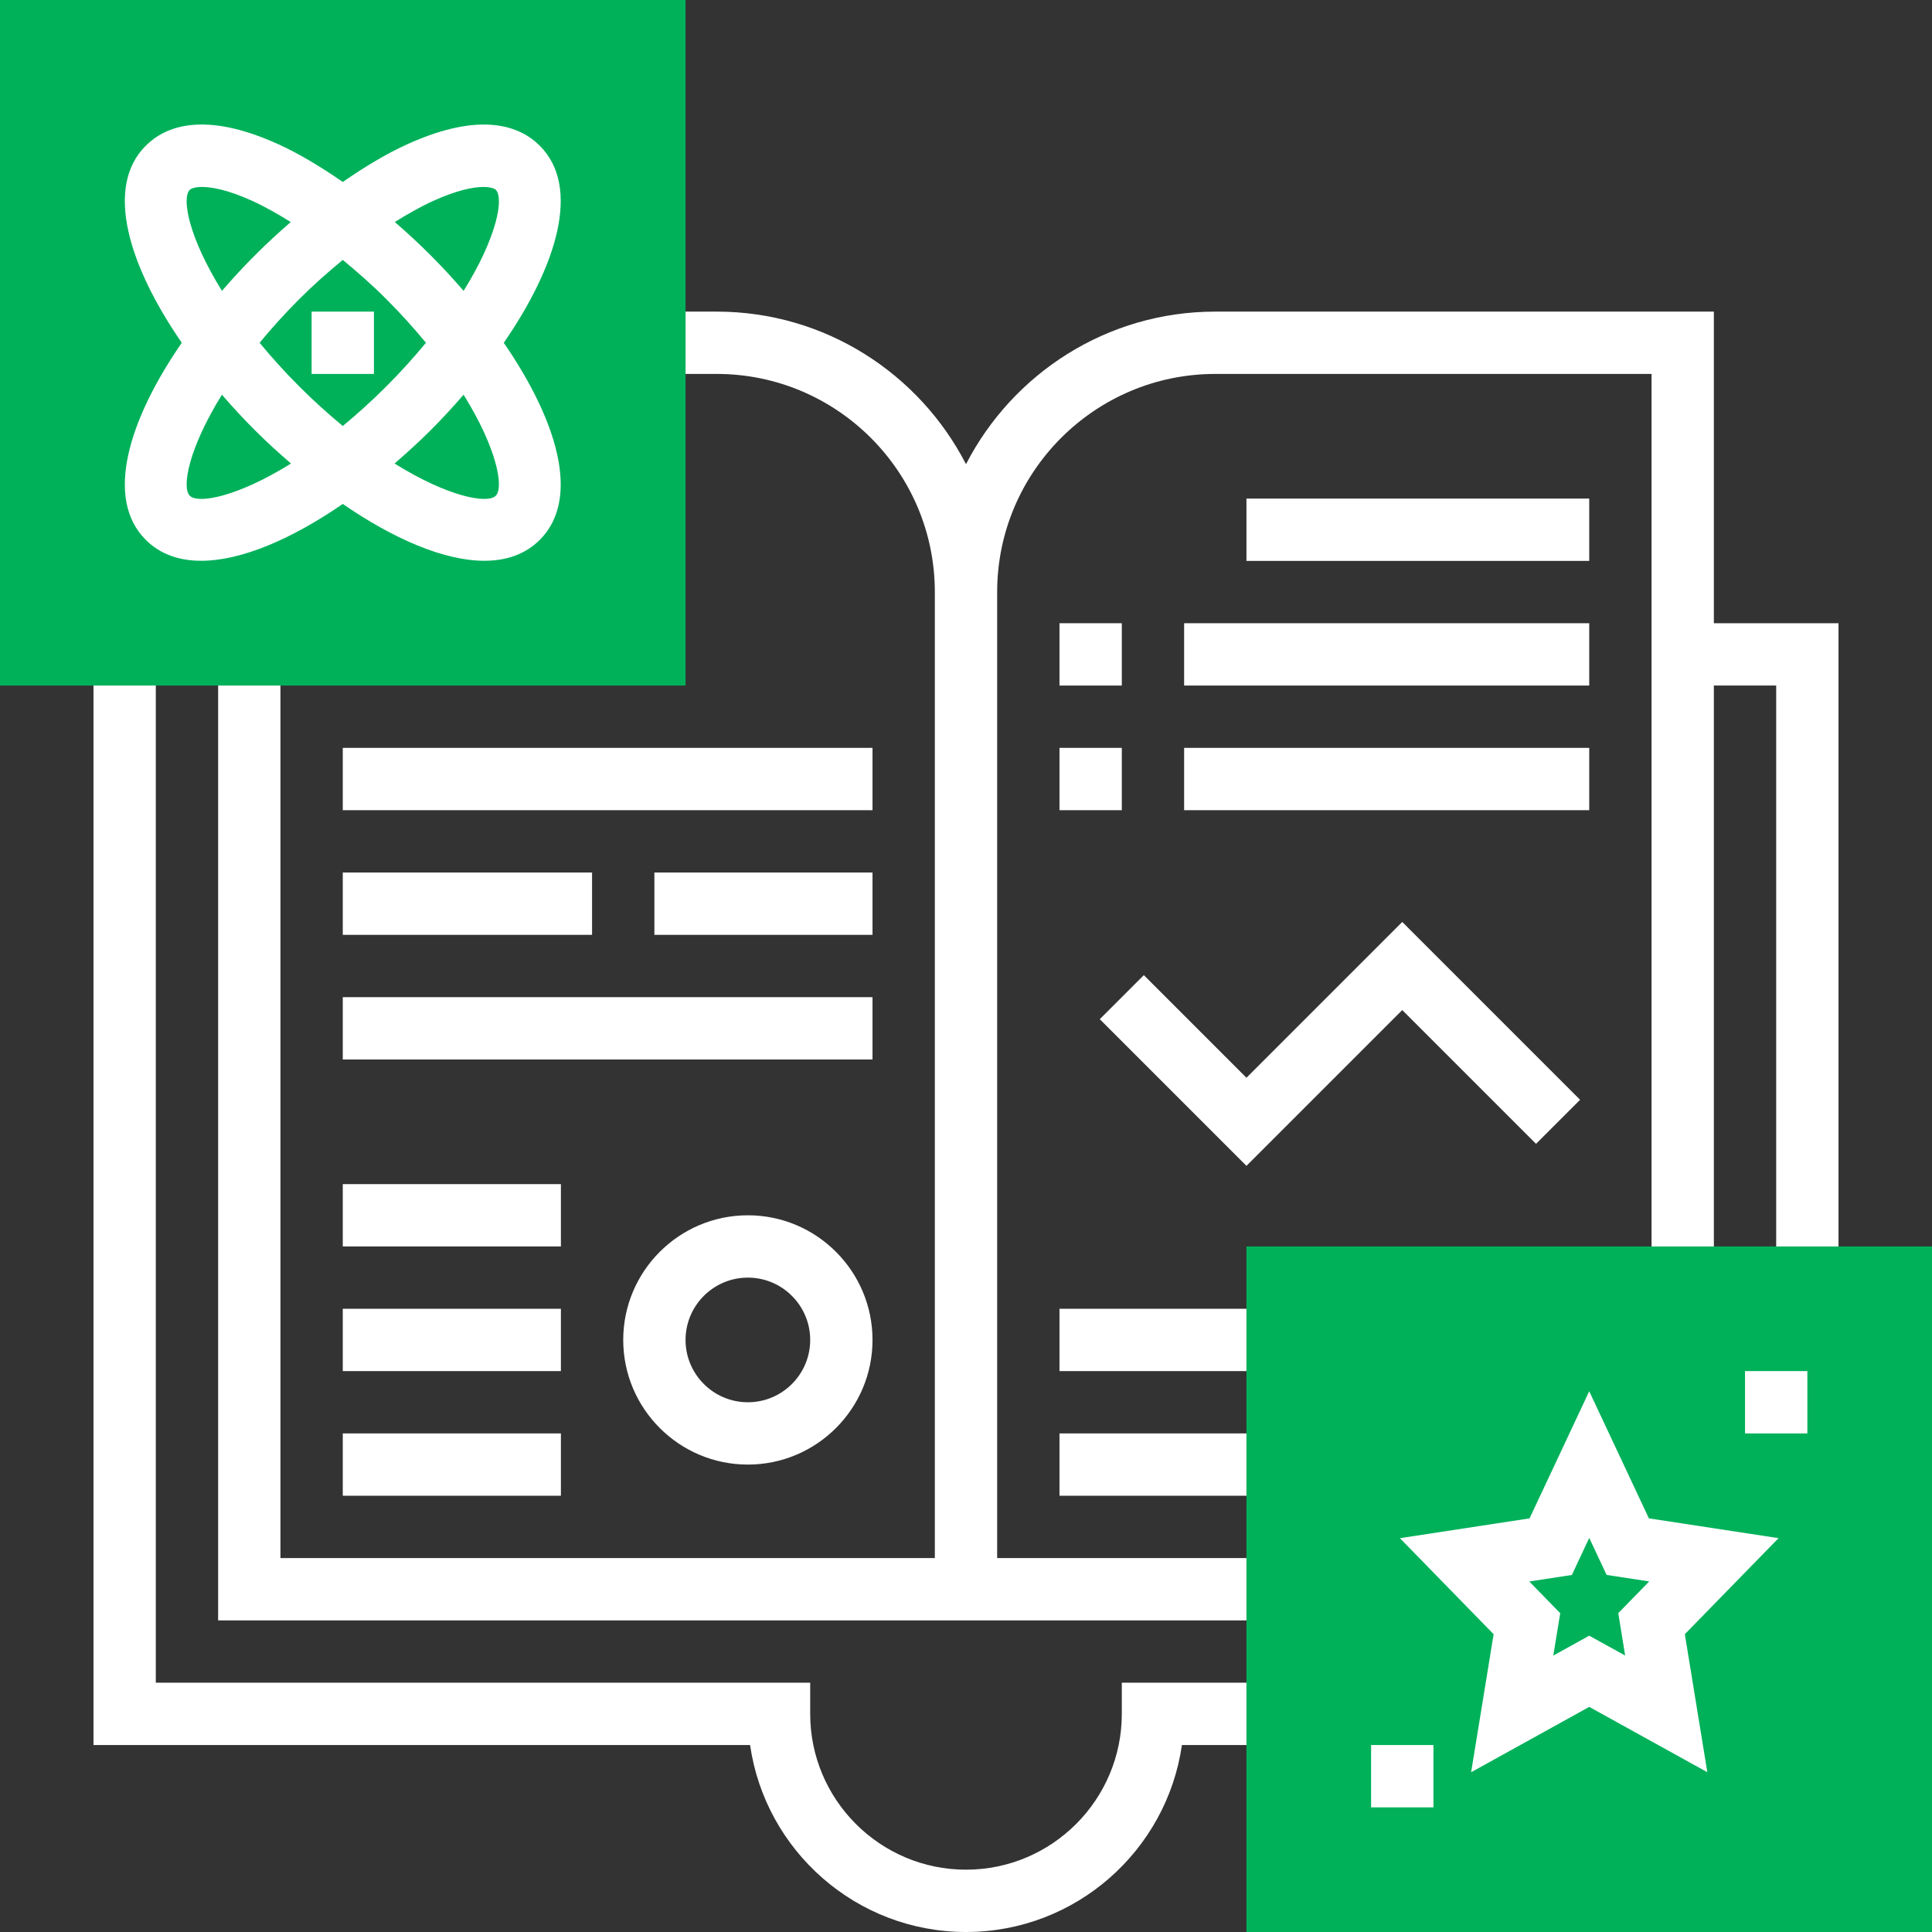 <?xml version="1.0" encoding="iso-8859-1"?>
<!-- Generator: Adobe Illustrator 19.0.0, SVG Export Plug-In . SVG Version: 6.00 Build 0)  -->
<svg version="1.1" id="Capa_1" xmlns="http://www.w3.org/2000/svg" xmlns:xlink="http://www.w3.org/1999/xlink" x="0px" y="0px"
	 viewBox="0 0 496 496" style="enable-background:new 0 0 496 496;" xml:space="preserve">
<rect x="0" y="0" width="496" height="496" fill="#333333" stroke="none"/>
<g style="fill:#00b15a;" >
	<path d="M176,176H0V0h176V176z"/>
	<path d="M496,496H320V320h176V496z"/>
</g>
<g style="fill:#ffffff;" >
	<rect x="80" y="80" width="16" height="16"/>
	<path d="M37.416,138.592c3.72,3.72,8.6,5.376,14.232,5.376c10.448,0,23.464-5.72,36.352-14.592
		c12.88,8.872,25.904,14.592,36.352,14.592c5.632,0,10.512-1.664,14.232-5.376c10.624-10.632,4.4-30.768-9.248-50.584
		c13.656-19.824,19.872-39.968,9.248-50.584c-4.968-4.976-14.904-9.072-34.04-0.384c-5.328,2.416-10.92,5.784-16.544,9.672
		c-5.624-3.88-11.216-7.256-16.544-9.68c-19.12-8.688-29.072-4.592-34.04,0.384C26.792,48.04,33.008,68.176,46.664,88
		C33.008,107.824,26.792,127.96,37.416,138.592z M48.728,127.28c-2.12-2.12-0.328-12.152,8.248-25.944
		c2.712,3.136,5.552,6.216,8.512,9.168c2.968,2.968,6.072,5.776,9.216,8.496C60.896,127.6,50.864,129.4,48.728,127.28z M88,66.728
		c3.768,3.112,7.528,6.408,11.192,10.08c3.84,3.84,7.184,7.576,10.16,11.192c-2.984,3.616-6.328,7.352-10.16,11.192
		c-3.84,3.84-7.576,7.184-11.192,10.168c-3.616-2.984-7.352-6.328-11.192-10.168c-3.84-3.84-7.184-7.576-10.16-11.192
		c2.984-3.616,6.328-7.352,10.16-11.192C80.472,73.144,84.232,69.84,88,66.728z M127.272,127.28c-2.128,2.12-12.168,0.32-25.984-8.28
		c3.144-2.72,6.248-5.528,9.216-8.496c2.96-2.96,5.8-6.032,8.512-9.168C127.6,115.128,129.4,125.152,127.272,127.28z M111.168,51.6
		c6.208-2.824,10.376-3.6,12.944-3.6c1.832,0,2.832,0.4,3.168,0.728c2.12,2.12,0.328,12.152-8.256,25.944
		c-2.712-3.136-5.552-6.216-8.512-9.176c-2.992-2.992-6.056-5.816-9.152-8.496C104.704,54.912,108.008,53.04,111.168,51.6z
		 M48.728,48.728C49.064,48.392,50.064,48,51.888,48c2.56,0,6.736,0.776,12.936,3.6c3.168,1.44,6.464,3.312,9.816,5.408
		c-3.088,2.68-6.16,5.496-9.144,8.488c-2.96,2.96-5.8,6.032-8.512,9.176C48.4,60.872,46.6,50.848,48.728,48.728z"/>
	<path d="M440,160V80H312c-27.872,0-52.04,15.944-64,39.168C236.04,95.944,211.872,80,184,80h-8v16h8c30.872,0,56,25.12,56,56v248H72
		V176H56v240h192h8h64v-16h-64V152c0-30.88,25.128-56,56-56h112v224h16V176h16v144h16V160H440z"/>
	<path d="M288,440c0,22.056-17.944,40-40,40s-40-17.944-40-40v-8H40V176H24v272h168.568c3.888,27.104,27.264,48,55.432,48
		s51.536-20.896,55.432-48H320v-16h-32V440z"/>
	<rect x="320" y="128" width="88" height="16"/>
	<rect x="304" y="160" width="104" height="16"/>
	<rect x="304" y="192" width="104" height="16"/>
	<rect x="272" y="160" width="16" height="16"/>
	<rect x="272" y="192" width="16" height="16"/>
	<path d="M160,344c0,17.648,14.352,32,32,32s32-14.352,32-32s-14.352-32-32-32S160,326.352,160,344z M208,344c0,8.824-7.176,16-16,16
		s-16-7.176-16-16s7.176-16,16-16S208,335.176,208,344z"/>
	<rect x="272" y="336" width="48" height="16"/>
	<rect x="272" y="368" width="48" height="16"/>
	<polygon points="394.344,293.656 405.656,282.344 360,236.688 320,276.688 293.656,250.344 282.344,261.656 320,299.312 
		360,259.312 "/>
	<rect x="88" y="192" width="136" height="16"/>
	<rect x="88" y="256" width="136" height="16"/>
	<rect x="168" y="224" width="56" height="16"/>
	<rect x="88" y="224" width="64" height="16"/>
	<rect x="88" y="304" width="56" height="16"/>
	<rect x="88" y="336" width="56" height="16"/>
	<rect x="88" y="368" width="56" height="16"/>
	<path d="M423.32,389.808L408,357.176l-15.32,32.632l-33.28,5.088l24.056,24.656l-5.776,35.432L408,438.208l30.32,16.768
		l-5.776-35.432l24.056-24.656L423.32,389.808z M417.224,425.024L408,419.928l-9.224,5.104l1.776-10.88l-7.944-8.144l10.936-1.672
		l4.456-9.512l4.464,9.504L423.4,406l-7.944,8.144L417.224,425.024z"/>
	<rect x="448" y="352" width="16" height="16"/>
	<rect x="352" y="448" width="16" height="16"/>
</g>
</svg>
